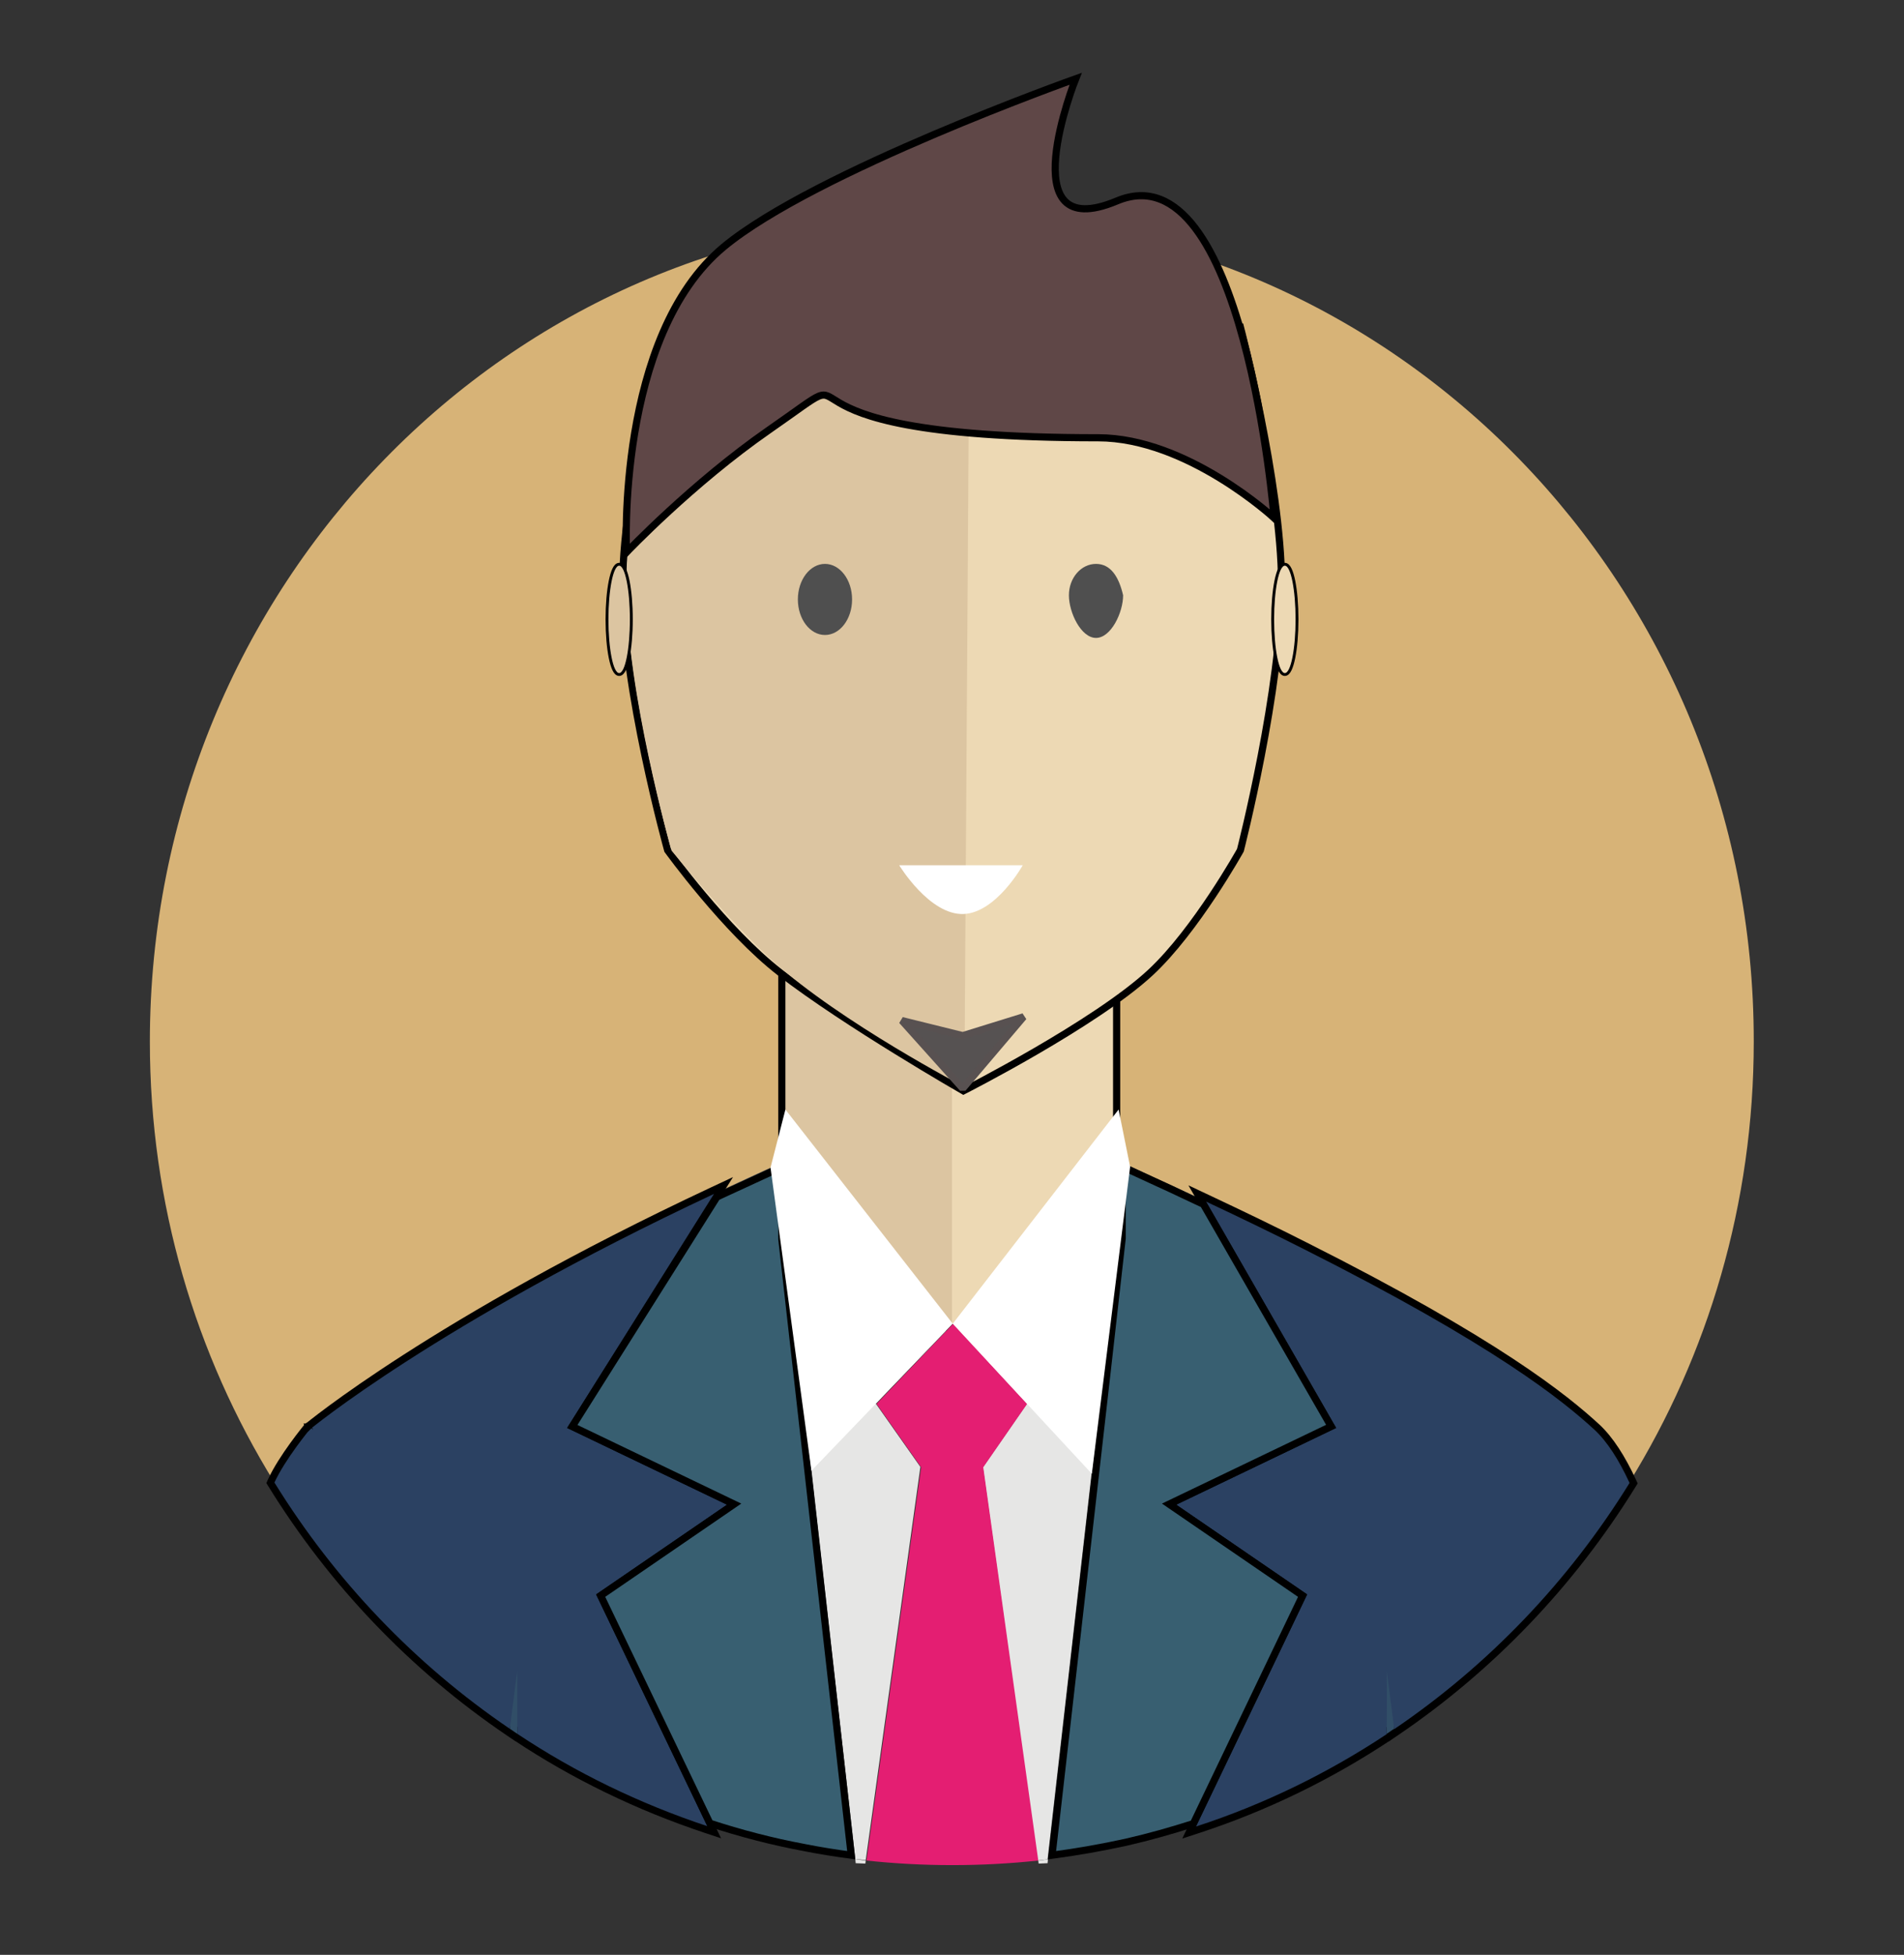 <svg width="266" height="273" viewBox="0 0 266 273" fill="none" xmlns="http://www.w3.org/2000/svg">
<rect x="0" y="0" width="266" height="273" fill="#333333" stroke="none"/>
<path d="M43.225 199.685C48.42 194.939 60.941 184.915 99.75 166.733C100.01 166.626 100.27 166.466 100.529 166.359L109.205 162.36C109.361 162.307 109.517 162.2 109.673 162.147V172.971L111.647 190.513C121.051 187.741 133.052 184.808 133.052 184.808L154.041 192.22L156.223 172.918V162.147C156.483 162.254 156.691 162.36 156.95 162.467L161.003 164.333C163.6 165.506 166.042 166.679 168.432 167.799C173.42 170.145 177.939 172.331 182.044 174.411C208.852 187.901 218.255 195.632 222.723 199.685C224.489 201.284 226.152 203.844 227.607 207.043C238.621 189.234 245.011 168.119 245.011 145.458C245.063 81.9 194.876 30.393 133 30.393C71.124 30.393 20.937 81.9 20.937 145.458C20.937 168.119 27.327 189.234 38.341 207.043C39.848 203.844 41.459 201.337 43.225 199.685Z" fill="#D7B377"/>
<path d="M109.225 173.024V173.203L109.339 173.342C115.815 181.231 124.418 185.306 132.994 185.415L133.5 185.421V184.915V96.296V95.796H133C127.082 95.796 121.143 97.667 116.676 101.44C112.197 105.222 109.225 110.895 109.225 118.424V173.024Z" fill="#DCC5A1" stroke="black"/>
<path d="M133 96.296V184.862C141.468 184.915 149.885 181.022 156.275 172.971V118.424C156.275 103.655 144.637 96.296 133 96.296Z" fill="#EDD9B4"/>
<path d="M100.529 166.359L109.205 162.36C106.244 163.747 103.335 165.08 100.529 166.359Z" fill="#3E7EBC"/>
<path d="M157.002 162.52L161.055 164.386C159.756 163.747 158.405 163.16 157.002 162.52Z" fill="#3E7EBC"/>
<path d="M99.75 166.733C100.01 166.626 100.27 166.466 100.529 166.359L99.75 166.733Z" fill="#89BCE5"/>
<path d="M109.725 162.147L109.257 162.36C109.413 162.307 109.569 162.2 109.725 162.147Z" fill="#89BCE5"/>
<path d="M168.432 167.746L161.055 164.386C163.652 165.56 166.094 166.733 168.484 167.852L168.432 167.746Z" fill="#89BCE5"/>
<path d="M156.275 162.2C156.535 162.307 156.743 162.414 157.002 162.52L156.275 162.2Z" fill="#89BCE5"/>
<path d="M43.225 199.685C42.839 199.367 42.839 199.367 42.839 199.367L42.839 199.367L42.838 199.368L42.836 199.37L42.828 199.38L42.799 199.416C42.773 199.448 42.734 199.495 42.685 199.556C42.587 199.678 42.446 199.854 42.273 200.076C41.925 200.52 41.447 201.145 40.923 201.871C39.88 203.317 38.635 205.189 37.886 206.836L37.776 207.079L37.916 207.306C46.421 221.068 57.692 232.85 70.947 241.848L71.623 242.307L71.724 241.496C71.738 241.38 71.753 241.266 71.767 241.152V241.154V241.185V241.216V241.246V241.277V241.308V241.339V241.37V241.401V241.432V241.463V241.494V241.525V241.557V241.588V241.619V241.651V241.682V241.714V241.745V241.777V241.808V241.84V241.872V241.904V241.935V241.967V241.999V242.031V242.063V242.095V242.128V242.395L71.989 242.544C80.185 248.008 89.161 252.346 98.657 255.506L99.776 255.878L99.266 254.815L83.917 222.836L101.851 210.548L102.565 210.059L101.785 209.685L79.95 199.209L100.173 166.999L101.078 165.559L99.538 166.28C80.113 175.381 65.962 183.63 56.664 189.606C52.015 192.595 48.579 195.015 46.303 196.69C45.165 197.528 44.318 198.179 43.754 198.621C43.471 198.842 43.26 199.011 43.119 199.126C43.048 199.183 42.995 199.226 42.96 199.255L42.919 199.289L42.909 199.297L42.906 199.3L42.905 199.3C42.905 199.3 42.905 199.301 43.225 199.685ZM43.225 199.685L42.839 199.367L42.869 199.33L42.905 199.301L43.225 199.685Z" fill="#2B4162" stroke="black"/>
<path d="M223.117 199.32L223.113 199.316C218.653 195.223 209.155 187.468 182.321 173.964C178.211 171.882 173.687 169.694 168.697 167.347L167.258 166.67L168.051 168.048L185.966 199.2L164.111 209.685L163.331 210.059L164.045 210.548L181.979 222.836L166.63 254.868L166.126 255.921L167.236 255.56C176.788 252.453 185.764 248.061 194.009 242.598L194.233 242.449V242.181V242.149V242.117V242.085V242.053V242.021V241.989V241.957V241.925V241.893V241.862V241.83V241.798V241.767V241.735V241.704V241.672V241.641V241.61V241.579V241.547V241.516V241.485V241.454V241.423V241.392V241.361V241.33V241.3V241.269V241.238V241.208V241.202C194.247 241.316 194.262 241.432 194.276 241.549L194.376 242.361L195.053 241.901C208.308 232.904 219.579 221.122 228.084 207.359L228.225 207.13L228.112 206.886C226.593 203.607 224.95 201.035 223.117 199.32Z" fill="#2B4162" stroke="black"/>
<path d="M119.492 259.617L119.544 260.203C120.012 260.203 120.427 260.257 120.895 260.257L120.947 259.83C120.479 259.777 120.012 259.723 119.492 259.617Z" fill="#E6E6E5"/>
<path d="M119.492 259.617C119.96 259.67 120.479 259.723 120.947 259.777L128.584 204.857L122.35 196.005L133.052 184.808C133.052 184.808 121.051 187.741 111.647 190.513L119.492 259.617Z" fill="#E6E6E5"/>
<path d="M145.053 259.83L145.105 260.256C145.521 260.256 145.936 260.203 146.352 260.203L146.404 259.67C145.936 259.723 145.469 259.777 145.053 259.83Z" fill="#E6E6E5"/>
<path d="M133.104 184.862L143.443 196.059L137.312 204.91L144.949 259.83C145.417 259.777 145.884 259.723 146.352 259.67L154.041 192.273L133.104 184.862Z" fill="#E6E6E5"/>
<path d="M111.202 190.623L111.202 190.623L118.924 259.09C116.701 258.79 114.486 258.442 112.317 258.007L112.31 258.005C107.833 257.17 103.454 256.025 99.173 254.623L83.917 222.836L101.851 210.548L102.565 210.059L101.785 209.685L79.951 199.21L100.144 167.182C100.239 167.137 100.33 167.09 100.412 167.048L100.42 167.044C100.553 166.976 100.664 166.919 100.771 166.875L100.781 166.871L100.791 166.867L109.225 162.979V173.024V173.053L109.228 173.08L111.202 190.623Z" fill="#385F71" stroke="black"/>
<path d="M146.973 259.091L154.59 192.276L154.59 192.276L156.772 172.974L156.775 172.946V172.918V162.914C156.784 162.918 156.793 162.922 156.803 162.925L160.846 164.787L160.846 164.787L160.849 164.789C162.712 165.63 164.492 166.47 166.235 167.293C166.87 167.593 167.501 167.89 168.129 168.185L185.966 199.2L164.111 209.685L163.331 210.059L164.045 210.548L181.979 222.836L166.724 254.674C163.633 255.657 160.545 256.536 157.361 257.262C153.944 258.014 150.482 258.623 146.973 259.091Z" fill="#385F71" stroke="black"/>
<path d="M137.364 204.91L143.495 196.059L133.156 184.862L122.454 196.059L128.688 204.91L121.051 259.83C124.999 260.256 129 260.47 133.052 260.47C137.104 260.47 141.105 260.256 145.053 259.83L137.364 204.91Z" fill="#E41E72"/>
<path d="M71.228 241.434C71.591 241.648 71.903 241.914 72.267 242.127C72.267 236.635 72.267 233.33 72.267 233.33C72.267 233.33 71.851 236.369 71.228 241.434Z" fill="#314E67"/>
<path d="M193.733 242.127C194.097 241.914 194.409 241.648 194.772 241.434C194.149 236.422 193.733 233.33 193.733 233.33C193.733 233.33 193.785 236.635 193.733 242.127Z" fill="#314E67"/>
<path d="M156 166L156 139" stroke="black"/>
<path fill-rule="evenodd" clip-rule="evenodd" d="M109.725 154.949L107.647 163.054L113.362 205.39L133.104 184.862L109.725 154.949Z" fill="white"/>
<path fill-rule="evenodd" clip-rule="evenodd" d="M156.275 154.949L157.886 162.947L152.534 205.816L133.104 184.862L156.275 154.949Z" fill="white"/>
<path d="M93.276 45.668H173.29C173.29 45.668 178.973 67.349 179.042 81.403C179.115 96.078 173.29 118.738 173.29 118.738C173.29 118.738 167.062 129.935 160.739 135.806C152.989 143.001 134.59 152.34 134.59 152.34C134.59 152.34 118.152 142.904 108.965 135.806C101.364 129.933 93.276 118.738 93.276 118.738C93.276 118.738 86.946 96.037 87 81.403C87.053 67.392 93.276 45.668 93.276 45.668Z" fill="#EDD9B4" stroke="black"/>
<path d="M134.731 151.786L135.416 45.919H93.825C93.825 45.919 87.567 67.749 87.532 82.095C87.497 96.645 93.825 118.802 93.825 118.802C93.825 118.802 101.917 128.764 107.985 134.23C117.538 142.836 134.731 151.786 134.731 151.786Z" fill="#DCC5A1"/>
<path d="M119.04 83.714C119.04 86.456 117.345 88.678 115.254 88.678C113.162 88.678 111.467 86.456 111.467 83.714C111.467 80.972 113.162 78.75 115.254 78.75C117.345 78.75 119.04 80.972 119.04 83.714Z" fill="#4F4F4F"/>
<path d="M156.906 83.13C156.906 85.549 155.211 89.088 153.119 89.088C151.028 89.088 149.333 85.549 149.333 83.13C149.333 80.711 151.028 78.75 153.119 78.75C155.211 78.75 156.323 80.619 156.906 83.13Z" fill="#4F4F4F"/>
<path d="M142.883 120.836H125.625C125.625 120.836 129.864 127.832 134.629 127.644C139.184 127.465 142.883 120.836 142.883 120.836Z" fill="white"/>
<path d="M107.396 60.069C96.717 67.481 87.523 77.136 87.523 77.136C87.523 77.136 86.044 46.951 101.12 34.468C113.804 23.965 150.279 11 150.279 11C150.279 11 140.924 34.412 156.031 28.067C173.812 20.601 177.996 72.336 177.996 72.336C177.996 72.336 165.886 61.136 153.417 61.136C101.643 61.136 124.111 48.467 107.396 60.069Z" fill="#5F4747" stroke="black"/>
<path d="M134.5 144.632L126 142.526L134.5 152L143 142L134.5 144.632Z" fill="#565252"/>
<path d="M126 142.526L126.12 142.041L125.628 142.86L126 142.526ZM134.5 144.632L134.38 145.117L134.515 145.15L134.648 145.109L134.5 144.632ZM143 142L143.381 142.324L142.852 141.522L143 142ZM134.5 152L134.128 152.334L134.881 152.324L134.5 152ZM125.88 143.012L134.38 145.117L134.62 144.146L126.12 142.041L125.88 143.012ZM134.648 145.109L143.148 142.478L142.852 141.522L134.352 144.154L134.648 145.109ZM142.619 141.676L134.119 151.676L134.881 152.324L143.381 142.324L142.619 141.676ZM134.872 151.666L126.372 142.192L125.628 142.86L134.128 152.334L134.872 151.666Z" fill="#585151"/>
<path d="M179.5 94.2C179.676 94.2 179.826 94.11 179.945 93.987C180.065 93.865 180.17 93.696 180.265 93.496C180.454 93.095 180.62 92.528 180.757 91.843C181.032 90.469 181.2 88.58 181.2 86.5C181.2 84.42 181.032 82.531 180.757 81.157C180.62 80.472 180.454 79.905 180.265 79.504C180.17 79.304 180.065 79.135 179.945 79.013C179.826 78.89 179.676 78.8 179.5 78.8C179.324 78.8 179.174 78.89 179.055 79.013C178.935 79.135 178.83 79.304 178.735 79.504C178.546 79.905 178.38 80.472 178.243 81.157C177.968 82.531 177.8 84.42 177.8 86.5C177.8 88.58 177.968 90.469 178.243 91.843C178.38 92.528 178.546 93.095 178.735 93.496C178.83 93.696 178.935 93.865 179.055 93.987C179.174 94.11 179.324 94.2 179.5 94.2Z" fill="#EDD9B4" stroke="black" stroke-width="0.4"/>
<path d="M86.5 94.2C86.676 94.2 86.826 94.11 86.945 93.987C87.065 93.865 87.17 93.696 87.265 93.496C87.454 93.095 87.62 92.528 87.757 91.843C88.031 90.469 88.2 88.58 88.2 86.5C88.2 84.42 88.031 82.531 87.757 81.157C87.62 80.472 87.454 79.905 87.265 79.504C87.17 79.304 87.065 79.135 86.945 79.013C86.826 78.89 86.676 78.8 86.5 78.8C86.324 78.8 86.174 78.89 86.055 79.013C85.935 79.135 85.83 79.304 85.735 79.504C85.546 79.905 85.38 80.472 85.243 81.157C84.969 82.531 84.8 84.42 84.8 86.5C84.8 88.58 84.969 90.469 85.243 91.843C85.38 92.528 85.546 93.095 85.735 93.496C85.83 93.696 85.935 93.865 86.055 93.987C86.174 94.11 86.324 94.2 86.5 94.2Z" fill="#DCC5A1" stroke="black" stroke-width="0.4"/>
</svg>
